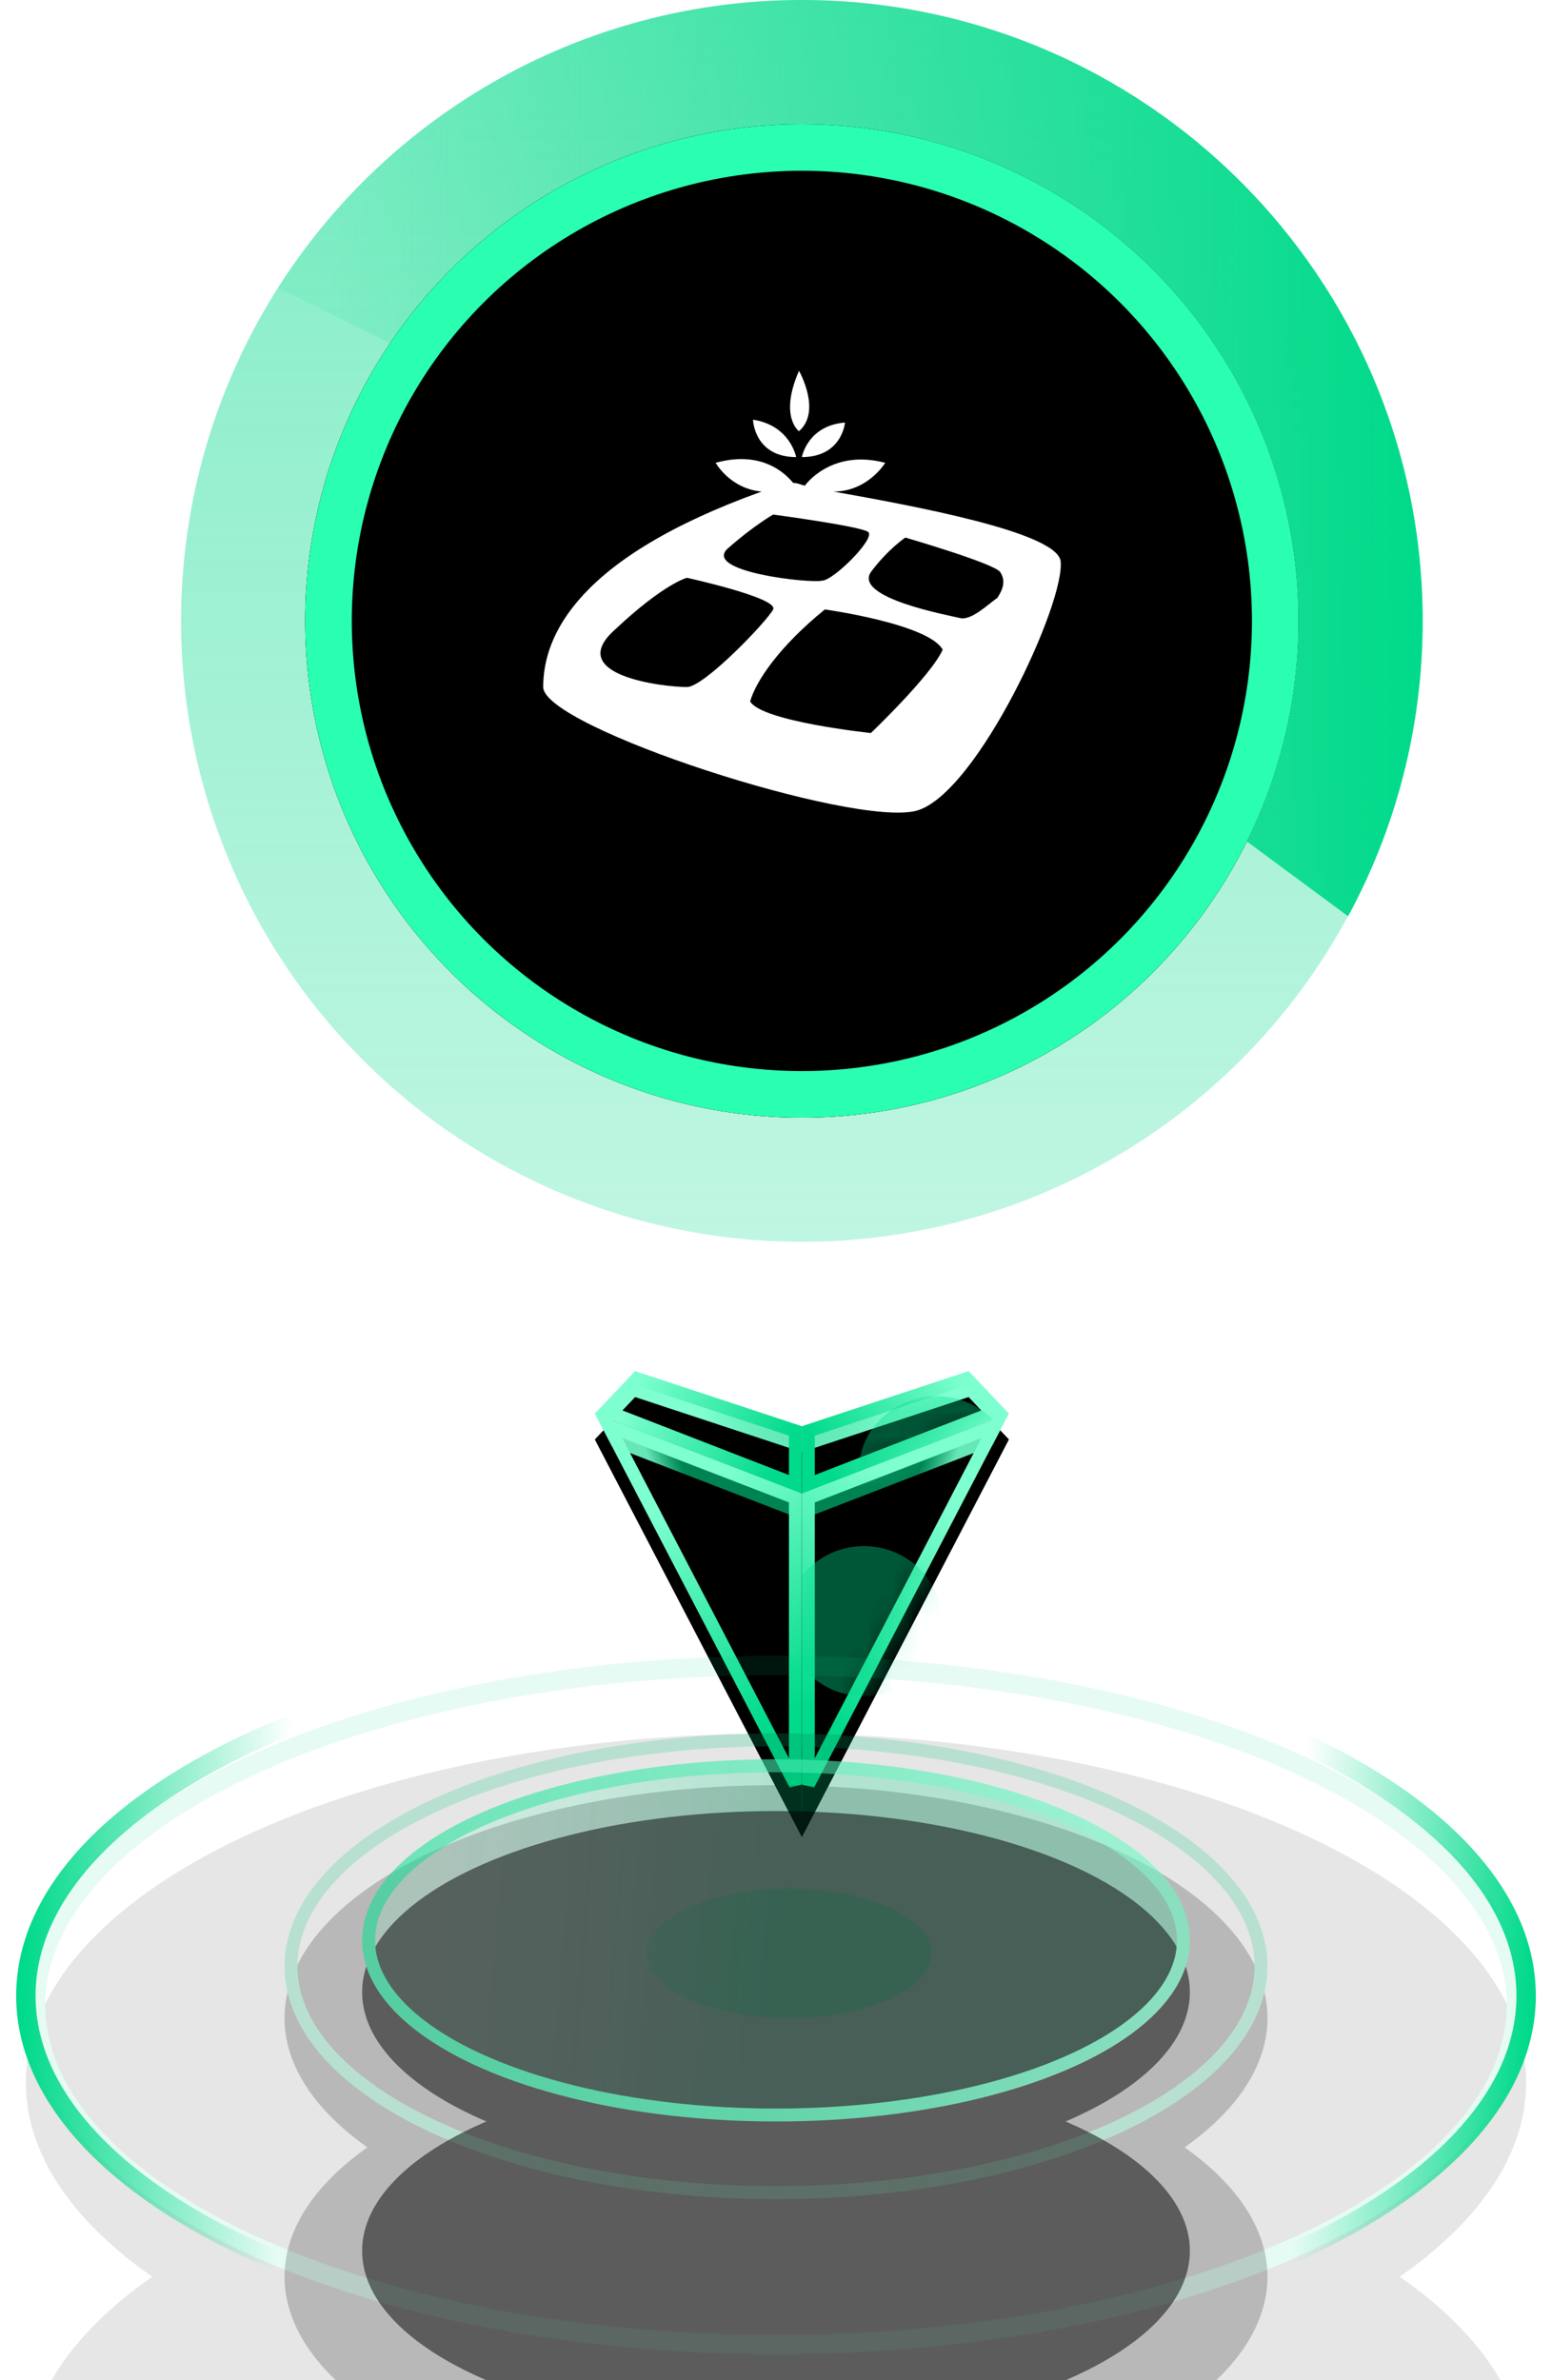 <?xml version="1.0" encoding="UTF-8"?>
<svg width="60px" height="92px" viewBox="0 0 60 92" version="1.1" xmlns="http://www.w3.org/2000/svg" xmlns:xlink="http://www.w3.org/1999/xlink">
    <title>田间监测站 未选 地图上</title>
    <defs>
        <linearGradient x1="50%" y1="100%" x2="50%" y2="6.16297582e-31%" id="linearGradient-1">
            <stop stop-color="#00DA8A" stop-opacity="0.5" offset="0%"></stop>
            <stop stop-color="#00DA8A" offset="100%"></stop>
        </linearGradient>
        <circle id="path-2" cx="24" cy="24" r="19.2"></circle>
        <filter x="-11.7%" y="-11.7%" width="123.4%" height="123.4%" filterUnits="objectBoundingBox" id="filter-3">
            <feGaussianBlur stdDeviation="2" in="SourceAlpha" result="shadowBlurInner1"></feGaussianBlur>
            <feOffset dx="0" dy="5" in="shadowBlurInner1" result="shadowOffsetInner1"></feOffset>
            <feComposite in="shadowOffsetInner1" in2="SourceAlpha" operator="arithmetic" k2="-1" k3="1" result="shadowInnerInner1"></feComposite>
            <feColorMatrix values="0 0 0 0 0   0 0 0 0 0.855   0 0 0 0 0.541  0 0 0 0.3 0" type="matrix" in="shadowInnerInner1" result="shadowMatrixInner1"></feColorMatrix>
            <feGaussianBlur stdDeviation="2" in="SourceAlpha" result="shadowBlurInner2"></feGaussianBlur>
            <feOffset dx="-5" dy="0" in="shadowBlurInner2" result="shadowOffsetInner2"></feOffset>
            <feComposite in="shadowOffsetInner2" in2="SourceAlpha" operator="arithmetic" k2="-1" k3="1" result="shadowInnerInner2"></feComposite>
            <feColorMatrix values="0 0 0 0 0   0 0 0 0 0.855   0 0 0 0 0.541  0 0 0 0.3 0" type="matrix" in="shadowInnerInner2" result="shadowMatrixInner2"></feColorMatrix>
            <feGaussianBlur stdDeviation="2" in="SourceAlpha" result="shadowBlurInner3"></feGaussianBlur>
            <feOffset dx="0" dy="-5" in="shadowBlurInner3" result="shadowOffsetInner3"></feOffset>
            <feComposite in="shadowOffsetInner3" in2="SourceAlpha" operator="arithmetic" k2="-1" k3="1" result="shadowInnerInner3"></feComposite>
            <feColorMatrix values="0 0 0 0 0   0 0 0 0 0.855   0 0 0 0 0.541  0 0 0 0.3 0" type="matrix" in="shadowInnerInner3" result="shadowMatrixInner3"></feColorMatrix>
            <feGaussianBlur stdDeviation="2" in="SourceAlpha" result="shadowBlurInner4"></feGaussianBlur>
            <feOffset dx="5" dy="0" in="shadowBlurInner4" result="shadowOffsetInner4"></feOffset>
            <feComposite in="shadowOffsetInner4" in2="SourceAlpha" operator="arithmetic" k2="-1" k3="1" result="shadowInnerInner4"></feComposite>
            <feColorMatrix values="0 0 0 0 0   0 0 0 0 0.855   0 0 0 0 0.541  0 0 0 0.3 0" type="matrix" in="shadowInnerInner4" result="shadowMatrixInner4"></feColorMatrix>
            <feMerge>
                <feMergeNode in="shadowMatrixInner1"></feMergeNode>
                <feMergeNode in="shadowMatrixInner2"></feMergeNode>
                <feMergeNode in="shadowMatrixInner3"></feMergeNode>
                <feMergeNode in="shadowMatrixInner4"></feMergeNode>
            </feMerge>
        </filter>
        <linearGradient x1="3.116%" y1="91.859%" x2="100%" y2="91.859%" id="linearGradient-4">
            <stop stop-color="#00DA8A" stop-opacity="0.1" offset="0.067%"></stop>
            <stop stop-color="#00DA8A" offset="100%"></stop>
        </linearGradient>
        <linearGradient x1="47.062%" y1="49.429%" x2="8.063%" y2="46.929%" id="linearGradient-5">
            <stop stop-color="#72FFCB" stop-opacity="0.9" offset="0%"></stop>
            <stop stop-color="#00DA8A" stop-opacity="0.6" offset="100%"></stop>
        </linearGradient>
        <linearGradient x1="93.161%" y1="39.263%" x2="3.603%" y2="64.55%" id="linearGradient-6">
            <stop stop-color="#7EFFCF" offset="0%"></stop>
            <stop stop-color="#00DA8A" offset="100%"></stop>
        </linearGradient>
        <polygon id="path-7" points="0 2.129 0 4.743 8 1.639 6.446 0"></polygon>
        <filter x="-62.5%" y="-84.3%" width="225.0%" height="310.8%" filterUnits="objectBoundingBox" id="filter-9">
            <feOffset dx="0" dy="1" in="SourceAlpha" result="shadowOffsetOuter1"></feOffset>
            <feGaussianBlur stdDeviation="1.5" in="shadowOffsetOuter1" result="shadowBlurOuter1"></feGaussianBlur>
            <feComposite in="shadowBlurOuter1" in2="SourceAlpha" operator="out" result="shadowBlurOuter1"></feComposite>
            <feColorMatrix values="0 0 0 0 0   0 0 0 0 0.855   0 0 0 0 0.541  0 0 0 0.5 0" type="matrix" in="shadowBlurOuter1"></feColorMatrix>
        </filter>
        <filter x="-50.0%" y="-63.3%" width="200.0%" height="268.7%" filterUnits="objectBoundingBox" id="filter-10">
            <feGaussianBlur stdDeviation="0.5" in="SourceAlpha" result="shadowBlurInner1"></feGaussianBlur>
            <feOffset dx="0" dy="1" in="shadowBlurInner1" result="shadowOffsetInner1"></feOffset>
            <feComposite in="shadowOffsetInner1" in2="SourceAlpha" operator="arithmetic" k2="-1" k3="1" result="shadowInnerInner1"></feComposite>
            <feColorMatrix values="0 0 0 0 0   0 0 0 0 0.855   0 0 0 0 0.541  0 0 0 0.2 0" type="matrix" in="shadowInnerInner1"></feColorMatrix>
        </filter>
        <filter x="-100.0%" y="-103.5%" width="300.0%" height="307.1%" filterUnits="objectBoundingBox" id="filter-11">
            <feGaussianBlur stdDeviation="2" in="SourceGraphic"></feGaussianBlur>
        </filter>
        <linearGradient x1="49.203%" y1="48.376%" x2="38.625%" y2="41.263%" id="linearGradient-12">
            <stop stop-color="#72FFCB" stop-opacity="0.9" offset="0%"></stop>
            <stop stop-color="#00DA8A" stop-opacity="0.6" offset="100%"></stop>
        </linearGradient>
        <linearGradient x1="61.707%" y1="19.452%" x2="37.415%" y2="91.394%" id="linearGradient-13">
            <stop stop-color="#7EFFCF" offset="0%"></stop>
            <stop stop-color="#00DA8A" offset="100%"></stop>
        </linearGradient>
        <polygon id="path-14" points="0 4.729 0 17 8 1.639"></polygon>
        <filter x="-62.5%" y="-26.0%" width="225.0%" height="165.1%" filterUnits="objectBoundingBox" id="filter-16">
            <feOffset dx="0" dy="1" in="SourceAlpha" result="shadowOffsetOuter1"></feOffset>
            <feGaussianBlur stdDeviation="1.5" in="shadowOffsetOuter1" result="shadowBlurOuter1"></feGaussianBlur>
            <feComposite in="shadowBlurOuter1" in2="SourceAlpha" operator="out" result="shadowBlurOuter1"></feComposite>
            <feColorMatrix values="0 0 0 0 0   0 0 0 0 0.855   0 0 0 0 0.541  0 0 0 0.5 0" type="matrix" in="shadowBlurOuter1"></feColorMatrix>
        </filter>
        <filter x="-50.0%" y="-19.5%" width="200.0%" height="152.1%" filterUnits="objectBoundingBox" id="filter-17">
            <feGaussianBlur stdDeviation="0.5" in="SourceAlpha" result="shadowBlurInner1"></feGaussianBlur>
            <feOffset dx="0" dy="1" in="shadowBlurInner1" result="shadowOffsetInner1"></feOffset>
            <feComposite in="shadowOffsetInner1" in2="SourceAlpha" operator="arithmetic" k2="-1" k3="1" result="shadowInnerInner1"></feComposite>
            <feColorMatrix values="0 0 0 0 0   0 0 0 0 0.855   0 0 0 0 0.541  0 0 0 0.2 0" type="matrix" in="shadowInnerInner1"></feColorMatrix>
        </filter>
        <filter x="-100.0%" y="-103.5%" width="300.0%" height="307.1%" filterUnits="objectBoundingBox" id="filter-18">
            <feGaussianBlur stdDeviation="2" in="SourceGraphic"></feGaussianBlur>
        </filter>
        <polygon id="path-19" points="0 2.129 0 4.743 8 1.639 6.446 0"></polygon>
        <filter x="-62.5%" y="-84.3%" width="225.0%" height="310.8%" filterUnits="objectBoundingBox" id="filter-20">
            <feOffset dx="0" dy="1" in="SourceAlpha" result="shadowOffsetOuter1"></feOffset>
            <feGaussianBlur stdDeviation="1.5" in="shadowOffsetOuter1" result="shadowBlurOuter1"></feGaussianBlur>
            <feComposite in="shadowBlurOuter1" in2="SourceAlpha" operator="out" result="shadowBlurOuter1"></feComposite>
            <feColorMatrix values="0 0 0 0 0   0 0 0 0 0.855   0 0 0 0 0.541  0 0 0 0.5 0" type="matrix" in="shadowBlurOuter1"></feColorMatrix>
        </filter>
        <filter x="-50.0%" y="-63.3%" width="200.0%" height="268.7%" filterUnits="objectBoundingBox" id="filter-21">
            <feGaussianBlur stdDeviation="0.5" in="SourceAlpha" result="shadowBlurInner1"></feGaussianBlur>
            <feOffset dx="0" dy="1" in="shadowBlurInner1" result="shadowOffsetInner1"></feOffset>
            <feComposite in="shadowOffsetInner1" in2="SourceAlpha" operator="arithmetic" k2="-1" k3="1" result="shadowInnerInner1"></feComposite>
            <feColorMatrix values="0 0 0 0 0   0 0 0 0 0.855   0 0 0 0 0.541  0 0 0 0.2 0" type="matrix" in="shadowInnerInner1"></feColorMatrix>
        </filter>
        <polygon id="path-22" points="0 4.729 0 17 8 1.639"></polygon>
        <filter x="-62.5%" y="-26.0%" width="225.0%" height="165.1%" filterUnits="objectBoundingBox" id="filter-23">
            <feOffset dx="0" dy="1" in="SourceAlpha" result="shadowOffsetOuter1"></feOffset>
            <feGaussianBlur stdDeviation="1.5" in="shadowOffsetOuter1" result="shadowBlurOuter1"></feGaussianBlur>
            <feComposite in="shadowBlurOuter1" in2="SourceAlpha" operator="out" result="shadowBlurOuter1"></feComposite>
            <feColorMatrix values="0 0 0 0 0   0 0 0 0 0.855   0 0 0 0 0.541  0 0 0 0.5 0" type="matrix" in="shadowBlurOuter1"></feColorMatrix>
        </filter>
        <filter x="-50.0%" y="-19.5%" width="200.0%" height="152.1%" filterUnits="objectBoundingBox" id="filter-24">
            <feGaussianBlur stdDeviation="0.5" in="SourceAlpha" result="shadowBlurInner1"></feGaussianBlur>
            <feOffset dx="0" dy="1" in="shadowBlurInner1" result="shadowOffsetInner1"></feOffset>
            <feComposite in="shadowOffsetInner1" in2="SourceAlpha" operator="arithmetic" k2="-1" k3="1" result="shadowInnerInner1"></feComposite>
            <feColorMatrix values="0 0 0 0 0   0 0 0 0 0.855   0 0 0 0 0.541  0 0 0 0.2 0" type="matrix" in="shadowInnerInner1"></feColorMatrix>
        </filter>
        <ellipse id="path-25" cx="29" cy="12" rx="19" ry="9"></ellipse>
        <filter x="-31.6%" y="-33.3%" width="163.2%" height="233.3%" filterUnits="objectBoundingBox" id="filter-26">
            <feGaussianBlur stdDeviation="0" in="SourceGraphic"></feGaussianBlur>
        </filter>
        <filter x="-55.3%" y="-83.3%" width="210.5%" height="333.3%" filterUnits="objectBoundingBox" id="filter-27">
            <feOffset dx="0" dy="6" in="SourceAlpha" result="shadowOffsetOuter1"></feOffset>
            <feMorphology radius="1" operator="erode" in="SourceAlpha" result="shadowInner"></feMorphology>
            <feOffset dx="0" dy="6" in="shadowInner" result="shadowInner"></feOffset>
            <feComposite in="shadowOffsetOuter1" in2="shadowInner" operator="out" result="shadowOffsetOuter1"></feComposite>
            <feGaussianBlur stdDeviation="6" in="shadowOffsetOuter1" result="shadowBlurOuter1"></feGaussianBlur>
            <feColorMatrix values="0 0 0 0 0   0 0 0 0 0.397   0 0 0 0 0.325  0 0 0 0.5 0" type="matrix" in="shadowBlurOuter1"></feColorMatrix>
        </filter>
        <filter x="-44.7%" y="-61.1%" width="189.5%" height="288.9%" filterUnits="objectBoundingBox" id="filter-28">
            <feGaussianBlur stdDeviation="4" in="SourceAlpha" result="shadowBlurInner1"></feGaussianBlur>
            <feOffset dx="0" dy="2" in="shadowBlurInner1" result="shadowOffsetInner1"></feOffset>
            <feComposite in="shadowOffsetInner1" in2="SourceAlpha" operator="arithmetic" k2="-1" k3="1" result="shadowInnerInner1"></feComposite>
            <feColorMatrix values="0 0 0 0 0   0 0 0 0 0.989   0 0 0 0 1  0 0 0 0.2 0" type="matrix" in="shadowInnerInner1"></feColorMatrix>
        </filter>
        <ellipse id="path-29" cx="29" cy="13.5" rx="29" ry="13.5"></ellipse>
        <filter x="-31.0%" y="-33.3%" width="162.1%" height="233.3%" filterUnits="objectBoundingBox" id="filter-30">
            <feGaussianBlur stdDeviation="0" in="SourceGraphic"></feGaussianBlur>
        </filter>
        <filter x="-54.3%" y="-83.3%" width="208.6%" height="333.3%" filterUnits="objectBoundingBox" id="filter-31">
            <feOffset dx="0" dy="9" in="SourceAlpha" result="shadowOffsetOuter1"></feOffset>
            <feMorphology radius="1" operator="erode" in="SourceAlpha" result="shadowInner"></feMorphology>
            <feOffset dx="0" dy="9" in="shadowInner" result="shadowInner"></feOffset>
            <feComposite in="shadowOffsetOuter1" in2="shadowInner" operator="out" result="shadowOffsetOuter1"></feComposite>
            <feGaussianBlur stdDeviation="9" in="shadowOffsetOuter1" result="shadowBlurOuter1"></feGaussianBlur>
            <feColorMatrix values="0 0 0 0 1   0 0 0 0 0.761   0 0 0 0 0.42  0 0 0 0.5 0" type="matrix" in="shadowBlurOuter1"></feColorMatrix>
        </filter>
        <filter x="-44.0%" y="-61.1%" width="187.9%" height="288.9%" filterUnits="objectBoundingBox" id="filter-32">
            <feGaussianBlur stdDeviation="6" in="SourceAlpha" result="shadowBlurInner1"></feGaussianBlur>
            <feOffset dx="0" dy="3" in="shadowBlurInner1" result="shadowOffsetInner1"></feOffset>
            <feComposite in="shadowOffsetInner1" in2="SourceAlpha" operator="arithmetic" k2="-1" k3="1" result="shadowInnerInner1"></feComposite>
            <feColorMatrix values="0 0 0 0 0.887   0 0 0 0 0.639   0 0 0 0 0.285  0 0 0 0.2 0" type="matrix" in="shadowInnerInner1"></feColorMatrix>
        </filter>
        <linearGradient x1="100%" y1="50%" x2="0%" y2="48.863%" id="linearGradient-33">
            <stop stop-color="#00DA8A" offset="0%"></stop>
            <stop stop-color="#00DA8A" stop-opacity="0" offset="15.251%"></stop>
            <stop stop-color="#00DA8A" stop-opacity="0" offset="82.613%"></stop>
            <stop stop-color="#00DA8A" offset="99.988%"></stop>
        </linearGradient>
        <filter x="-0.6%" y="-1.6%" width="101.3%" height="103.2%" filterUnits="objectBoundingBox" id="filter-34">
            <feGaussianBlur stdDeviation="0" in="SourceGraphic"></feGaussianBlur>
        </filter>
        <linearGradient x1="47.062%" y1="49.689%" x2="8.063%" y2="48.328%" id="linearGradient-35">
            <stop stop-color="#00DA8A" stop-opacity="0.9" offset="0%"></stop>
            <stop stop-color="#69FFC8" stop-opacity="0.6" offset="100%"></stop>
        </linearGradient>
        <filter x="0.0%" y="0.0%" width="100.0%" height="100.0%" filterUnits="objectBoundingBox" id="filter-36">
            <feGaussianBlur stdDeviation="0" in="SourceGraphic"></feGaussianBlur>
        </filter>
        <linearGradient x1="93.161%" y1="43.966%" x2="3.603%" y2="58.177%" id="linearGradient-37">
            <stop stop-color="#00DA8A" offset="0%"></stop>
            <stop stop-color="#7EFFD0" offset="99.988%"></stop>
        </linearGradient>
        <path d="M29,15 C33.971,15 38,13.209 38,11 C38,8.791 33.971,7 29,7 C24.029,7 20,8.791 20,11 C20,13.209 24.029,15 29,15 Z" id="path-38"></path>
        <filter x="0.0%" y="0.0%" width="100.0%" height="100.0%" filterUnits="objectBoundingBox" id="filter-39">
            <feGaussianBlur stdDeviation="0" in="SourceGraphic"></feGaussianBlur>
        </filter>
        <mask id="mask-40" maskContentUnits="userSpaceOnUse" maskUnits="objectBoundingBox" x="0" y="0" width="18" height="8" fill="white">
            <use xlink:href="#path-38"></use>
        </mask>
        <linearGradient x1="47.062%" y1="49.664%" x2="8.063%" y2="48.195%" id="linearGradient-41">
            <stop stop-color="#00DA8A" stop-opacity="0.9" offset="0%"></stop>
            <stop stop-color="#00DA8A" stop-opacity="0.6" offset="100%"></stop>
        </linearGradient>
        <filter x="0.0%" y="0.0%" width="100.0%" height="100.0%" filterUnits="objectBoundingBox" id="filter-42">
            <feGaussianBlur stdDeviation="0" in="SourceGraphic"></feGaussianBlur>
        </filter>
        <linearGradient x1="93.161%" y1="44.153%" x2="3.603%" y2="57.923%" id="linearGradient-43">
            <stop stop-color="#85FFD2" offset="0%"></stop>
            <stop stop-color="#00DA8A" offset="99.988%"></stop>
        </linearGradient>
        <ellipse id="path-44" cx="29" cy="11" rx="16" ry="7"></ellipse>
        <filter x="-37.5%" y="-42.9%" width="175.0%" height="271.4%" filterUnits="objectBoundingBox" id="filter-45">
            <feGaussianBlur stdDeviation="0" in="SourceGraphic"></feGaussianBlur>
        </filter>
        <filter x="-65.6%" y="-107.1%" width="231.2%" height="400.0%" filterUnits="objectBoundingBox" id="filter-46">
            <feOffset dx="0" dy="6" in="SourceAlpha" result="shadowOffsetOuter1"></feOffset>
            <feMorphology radius="1" operator="erode" in="SourceAlpha" result="shadowInner"></feMorphology>
            <feOffset dx="0" dy="6" in="shadowInner" result="shadowInner"></feOffset>
            <feComposite in="shadowOffsetOuter1" in2="shadowInner" operator="out" result="shadowOffsetOuter1"></feComposite>
            <feGaussianBlur stdDeviation="6" in="shadowOffsetOuter1" result="shadowBlurOuter1"></feGaussianBlur>
            <feColorMatrix values="0 0 0 0 0   0 0 0 0 0.855   0 0 0 0 0.541  0 0 0 0.5 0" type="matrix" in="shadowBlurOuter1"></feColorMatrix>
        </filter>
        <filter x="-53.1%" y="-78.6%" width="206.2%" height="342.9%" filterUnits="objectBoundingBox" id="filter-47">
            <feGaussianBlur stdDeviation="4" in="SourceAlpha" result="shadowBlurInner1"></feGaussianBlur>
            <feOffset dx="0" dy="2" in="shadowBlurInner1" result="shadowOffsetInner1"></feOffset>
            <feComposite in="shadowOffsetInner1" in2="SourceAlpha" operator="arithmetic" k2="-1" k3="1" result="shadowInnerInner1"></feComposite>
            <feColorMatrix values="0 0 0 0 0   0 0 0 0 0.855   0 0 0 0 0.541  0 0 0 0.2 0" type="matrix" in="shadowInnerInner1"></feColorMatrix>
        </filter>
    </defs>
    <g id="页面-1" stroke="none" stroke-width="1" fill="none" fill-rule="evenodd">
        <g id="画框-3" transform="translate(-1132, -1806)">
            <g id="编组-25" transform="translate(1102, 1736)">
                <g id="编组-16" transform="translate(37, 70)">
                    <g id="翠绿色默认">
                        <circle id="椭圆形" fill="url(#linearGradient-1)" opacity="0.5" cx="24" cy="24" r="24"></circle>
                        <g id="椭圆形">
                            <use fill="#12593F" fill-rule="evenodd" xlink:href="#path-2"></use>
                            <use fill="black" fill-opacity="1" filter="url(#filter-3)" xlink:href="#path-2"></use>
                            <circle stroke="#2AFFB1" stroke-width="1.8" stroke-linejoin="square" cx="24" cy="24" r="18.3"></circle>
                        </g>
                        <path d="M24,0 C37.255,0 48,10.745 48,24 C48,28.132 46.956,32.021 45.117,35.415 L41.207,32.527 C42.483,29.958 43.2,27.063 43.2,24 C43.2,13.396 34.604,4.8 24,4.8 C17.372,4.8 11.529,8.158 8.078,13.266 L3.743,11.124 C8.002,4.436 15.483,0 24,0 Z" id="形状结合" fill="url(#linearGradient-4)"></path>
                    </g>
                    <g id="编组" transform="translate(14, 14)">
                        <rect id="矩形" fill="#000000" fill-rule="nonzero" opacity="0" x="0" y="0" width="20" height="20"></rect>
                        <path d="M20,7.667 C19.778,6.556 14.333,5.556 11.222,5 C12.556,5 13.222,3.889 13.222,3.889 C11.111,3.333 10.111,4.778 10.111,4.778 L10.222,4.778 C10,4.778 9.889,4.667 9.667,4.667 C9.556,4.556 8.667,3.333 6.667,3.889 C6.667,3.889 7.222,4.889 8.444,5 C1.333,7.556 0,10.556 0,12.556 C0,14.111 12,18 14.444,17.333 C16.778,16.667 20.222,9.222 20,7.667 Z M7.111,7.222 C8.111,6.333 8.889,5.889 8.889,5.889 C8.889,5.889 12.222,6.333 12.556,6.556 C12.889,6.778 11.222,8.444 10.778,8.444 C10.333,8.556 6.222,8.111 7.111,7.222 Z M5.556,12.556 C4.667,12.556 0.778,12.111 2.778,10.333 C4.667,8.556 5.556,8.333 5.556,8.333 C5.556,8.333 9.111,9.111 8.889,9.556 C8.667,10 6.222,12.556 5.556,12.556 Z M12.667,14.333 C12.667,14.333 8.444,13.889 8,13.111 C8.222,12.333 9.111,11 10.889,9.556 C10.889,9.556 14.889,10.111 15.444,11.111 C15,12.111 12.667,14.333 12.667,14.333 L12.667,14.333 Z M17.556,9.111 C17.222,9.333 16.556,10 16.111,9.889 C15.667,9.778 12,9.111 12.667,8.111 C13.333,7.222 14,6.778 14,6.778 C14,6.778 17.444,7.778 17.667,8.111 C17.889,8.444 17.778,8.778 17.556,9.111 L17.556,9.111 Z M9.778,3.667 C9.778,3.667 9.556,2.444 8.111,2.222 C8.111,2.333 8.222,3.667 9.778,3.667 L9.778,3.667 Z M11.667,2.333 C10.222,2.444 10,3.667 10,3.667 C11.556,3.667 11.667,2.333 11.667,2.333 Z M9.889,2.667 C10.778,1.889 9.889,0.333 9.889,0.333 C9.111,2.111 9.889,2.667 9.889,2.667 Z" id="形状" fill="#FFFFFF" fill-rule="nonzero"></path>
                    </g>
                </g>
                <g id="编组-18" transform="translate(31, 123)">
                    <g id="编组-5" transform="translate(22, 0)">
                        <g id="编组-4" transform="translate(8, 0)">
                            <mask id="mask-8" fill="white">
                                <use xlink:href="#path-7"></use>
                            </mask>
                            <g id="路径-2" fill-rule="nonzero">
                                <use fill="black" fill-opacity="1" filter="url(#filter-9)" xlink:href="#path-7"></use>
                                <use fill="url(#linearGradient-5)" xlink:href="#path-7"></use>
                                <use fill="black" fill-opacity="1" filter="url(#filter-10)" xlink:href="#path-7"></use>
                                <path stroke="url(#linearGradient-6)" stroke-width="0.5" d="M6.374,0.287 L7.562,1.541 L0.25,4.378 L0.25,2.31 L6.374,0.287 Z" stroke-linejoin="square"></path>
                            </g>
                            <ellipse id="椭圆形" fill-opacity="0.4" fill="#00DA8A" filter="url(#filter-11)" mask="url(#mask-8)" cx="5.2" cy="3.864" rx="3" ry="2.898"></ellipse>
                            <mask id="mask-15" fill="white">
                                <use xlink:href="#path-14"></use>
                            </mask>
                            <g id="路径-3" fill-rule="nonzero">
                                <use fill="black" fill-opacity="1" filter="url(#filter-16)" xlink:href="#path-14"></use>
                                <use fill="url(#linearGradient-12)" xlink:href="#path-14"></use>
                                <use fill="black" fill-opacity="1" filter="url(#filter-17)" xlink:href="#path-14"></use>
                                <path stroke="url(#linearGradient-13)" stroke-width="0.5" d="M7.472,2.111 L0.25,15.979 L0.25,4.9 L7.472,2.111 Z" stroke-linejoin="square"></path>
                            </g>
                            <ellipse id="椭圆形" fill-opacity="0.4" fill="#00DA8A" filter="url(#filter-18)" mask="url(#mask-15)" cx="2.4" cy="9.659" rx="3" ry="2.898"></ellipse>
                        </g>
                        <g id="编组-4" transform="translate(4, 8.5) scale(-1, 1) translate(-4, -8.5)" fill-rule="nonzero">
                            <g id="路径-2">
                                <use fill="black" fill-opacity="1" filter="url(#filter-20)" xlink:href="#path-19"></use>
                                <use fill="url(#linearGradient-5)" xlink:href="#path-19"></use>
                                <use fill="black" fill-opacity="1" filter="url(#filter-21)" xlink:href="#path-19"></use>
                                <path stroke="url(#linearGradient-6)" stroke-width="0.5" d="M6.374,0.287 L7.562,1.541 L0.25,4.378 L0.25,2.31 L6.374,0.287 Z" stroke-linejoin="square"></path>
                            </g>
                            <g id="路径-3">
                                <use fill="black" fill-opacity="1" filter="url(#filter-23)" xlink:href="#path-22"></use>
                                <use fill="url(#linearGradient-12)" xlink:href="#path-22"></use>
                                <use fill="black" fill-opacity="1" filter="url(#filter-24)" xlink:href="#path-22"></use>
                                <path stroke="url(#linearGradient-13)" stroke-width="0.5" d="M7.472,2.111 L0.25,15.979 L0.25,4.9 L7.472,2.111 Z" stroke-linejoin="square"></path>
                            </g>
                        </g>
                    </g>
                    <g id="编组-6" transform="translate(0, 11)" fill-rule="nonzero">
                        <g id="椭圆形" opacity="0.2" filter="url(#filter-26)">
                            <use fill="black" fill-opacity="1" filter="url(#filter-27)" xlink:href="#path-25"></use>
                            <use fill="black" fill-opacity="1" filter="url(#filter-28)" xlink:href="#path-25"></use>
                            <ellipse stroke="#00DA8A" stroke-width="0.5" stroke-linejoin="square" cx="29" cy="12" rx="18.75" ry="8.75"></ellipse>
                        </g>
                        <g id="椭圆形" opacity="0.1" filter="url(#filter-30)">
                            <use fill="black" fill-opacity="1" filter="url(#filter-31)" xlink:href="#path-29"></use>
                            <use fill="black" fill-opacity="1" filter="url(#filter-32)" xlink:href="#path-29"></use>
                            <ellipse stroke="#00DA8A" stroke-width="0.75" stroke-linejoin="square" cx="29" cy="13.5" rx="28.625" ry="13.125"></ellipse>
                        </g>
                        <path d="M48.657,23.232 C54.402,20.724 58,17.131 58,13.14 C58,9.292 54.654,5.814 49.264,3.322 M12.056,2 C4.753,4.492 0,8.554 0,13.14 C0,17.559 4.411,21.49 11.263,24" id="形状" stroke="url(#linearGradient-33)" stroke-width="0.75" filter="url(#filter-34)"></path>
                        <ellipse id="椭圆形" fill="url(#linearGradient-35)" opacity="0.5" filter="url(#filter-36)" cx="29" cy="11" rx="16" ry="7"></ellipse>
                        <g id="椭圆形" opacity="0.5" stroke-dasharray="2,2" filter="url(#filter-39)" stroke="url(#linearGradient-37)" stroke-width="0.4">
                            <use mask="url(#mask-40)" xlink:href="#path-38"></use>
                        </g>
                        <ellipse id="椭圆形" fill="url(#linearGradient-41)" opacity="0.5" filter="url(#filter-42)" cx="29.5" cy="11.5" rx="5.5" ry="2.5"></ellipse>
                        <g id="椭圆形" opacity="0.5" filter="url(#filter-45)">
                            <use fill="black" fill-opacity="1" filter="url(#filter-46)" xlink:href="#path-44"></use>
                            <use fill="black" fill-opacity="1" filter="url(#filter-47)" xlink:href="#path-44"></use>
                            <ellipse stroke="url(#linearGradient-43)" stroke-width="0.5" stroke-linejoin="square" cx="29" cy="11" rx="15.75" ry="6.75"></ellipse>
                        </g>
                    </g>
                </g>
            </g>
        </g>
    </g>
</svg>